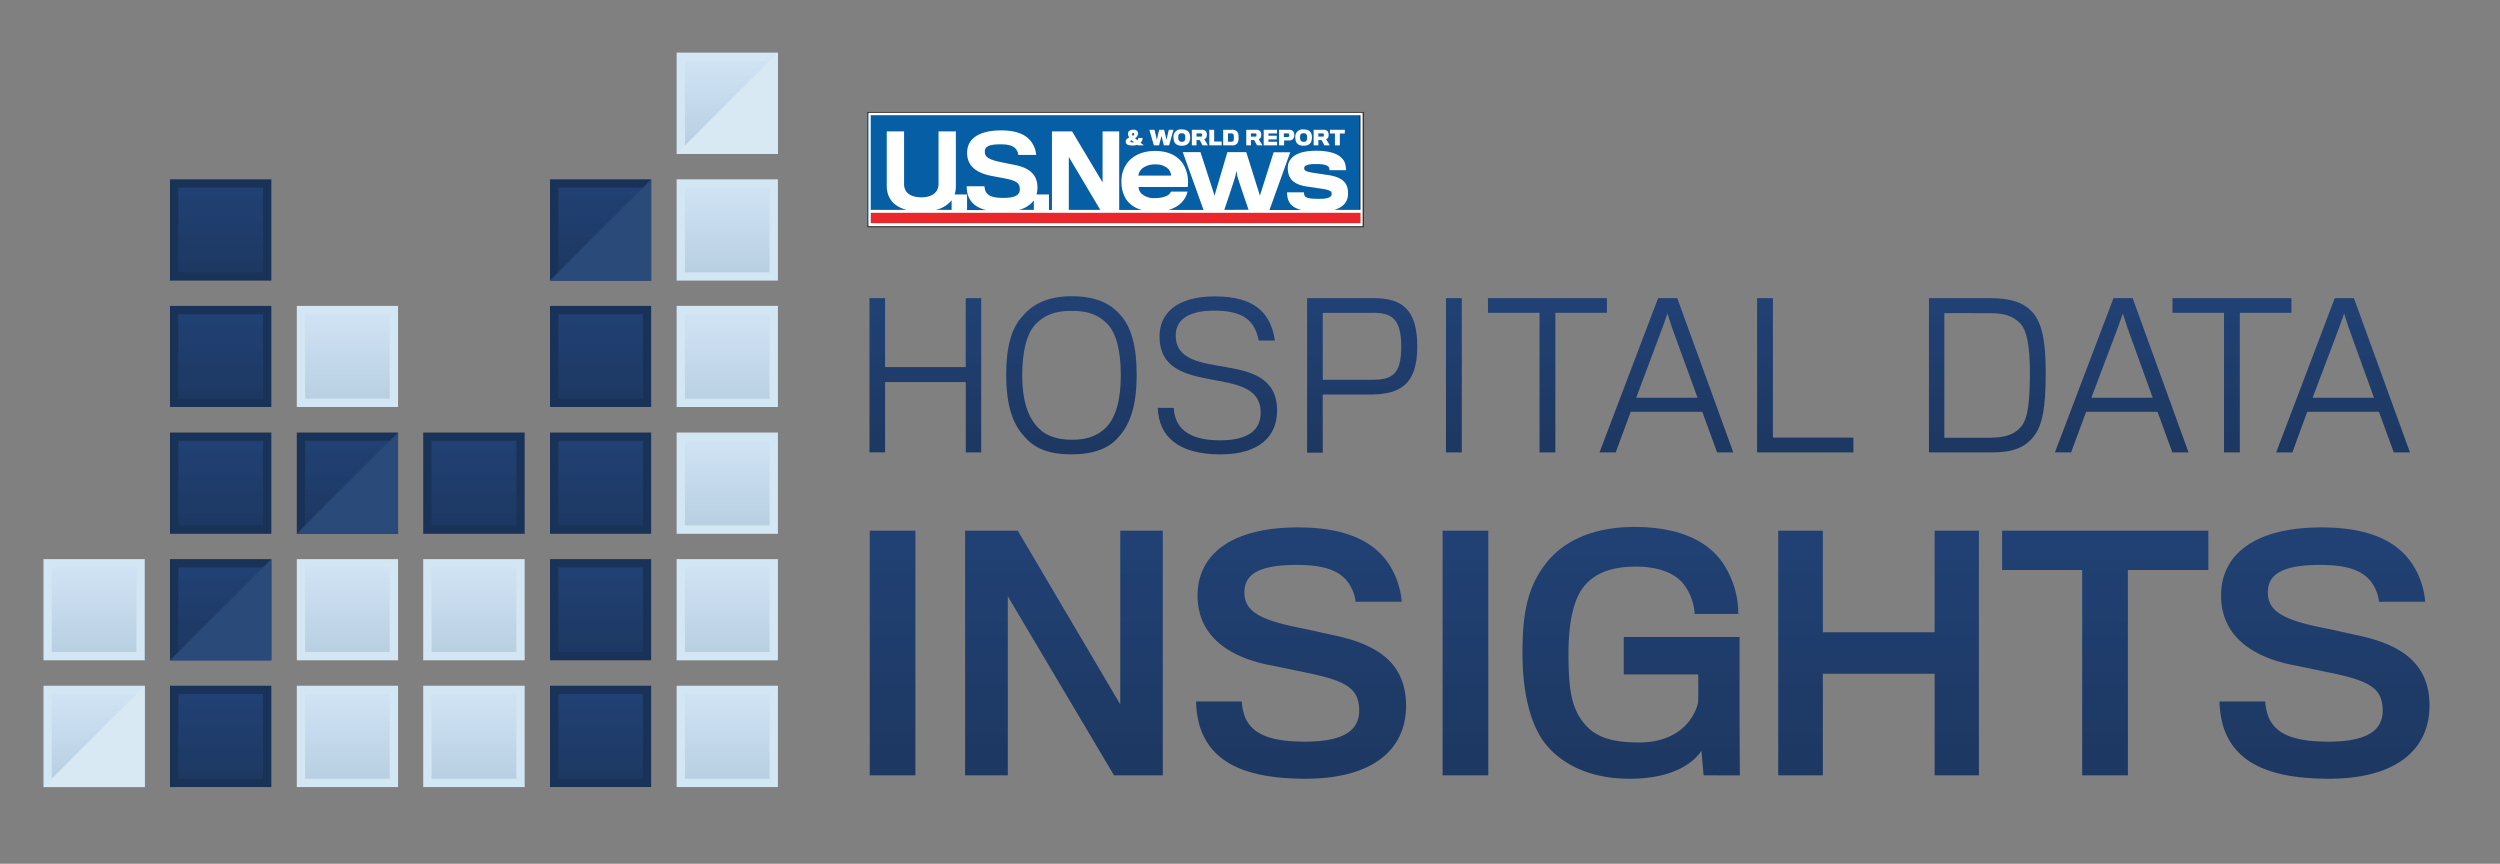 <svg id="Layer_1" data-name="Layer 1" xmlns="http://www.w3.org/2000/svg" xmlns:xlink="http://www.w3.org/1999/xlink" viewBox="0 0 602 207.98"><rect x="0" y="0" width="602" height="207.98" fill="#808080" stroke="none"/><defs><style>.cls-1{fill:url(#linear-gradient);}.cls-2{fill:url(#linear-gradient-2);}.cls-3{fill:url(#linear-gradient-3);}.cls-4{fill:url(#linear-gradient-4);}.cls-5{fill:url(#linear-gradient-5);}.cls-6{fill:url(#linear-gradient-6);}.cls-7{fill:url(#linear-gradient-7);}.cls-8{fill:url(#linear-gradient-8);}.cls-9{fill:url(#linear-gradient-9);}.cls-10{fill:url(#linear-gradient-10);}.cls-11{fill:url(#linear-gradient-11);}.cls-12{fill:url(#linear-gradient-12);}.cls-13{fill:url(#linear-gradient-13);}.cls-14{fill:url(#linear-gradient-14);}.cls-15{fill:url(#linear-gradient-15);}.cls-16{fill:url(#linear-gradient-16);}.cls-17{fill:url(#linear-gradient-17);}.cls-18{fill:url(#linear-gradient-18);}.cls-19{fill:url(#linear-gradient-19);}.cls-20{fill:url(#linear-gradient-20);}.cls-21{fill:url(#linear-gradient-21);}.cls-22{fill:#d3e6f3;}.cls-23{fill:url(#linear-gradient-22);}.cls-24{fill:#193257;}.cls-25{fill:#d8e9f4;}.cls-26{fill:#2a4a79;}.cls-27{fill:url(#linear-gradient-23);}.cls-28{fill:url(#linear-gradient-24);}.cls-29{fill:url(#linear-gradient-25);}.cls-30{fill:url(#linear-gradient-26);}.cls-31{fill:url(#linear-gradient-27);}.cls-32{fill:url(#linear-gradient-28);}.cls-33{fill:url(#linear-gradient-29);}.cls-34{fill:url(#linear-gradient-30);}.cls-35{fill:url(#linear-gradient-31);}.cls-36{fill:url(#linear-gradient-32);}.cls-37{fill:url(#linear-gradient-33);}.cls-38{fill:url(#linear-gradient-34);}.cls-39{fill:url(#linear-gradient-35);}.cls-40{fill:url(#linear-gradient-36);}.cls-41{fill:url(#linear-gradient-37);}.cls-42{fill:url(#linear-gradient-38);}.cls-43{fill:url(#linear-gradient-39);}.cls-44{fill:url(#linear-gradient-40);}.cls-45{fill:url(#linear-gradient-41);}.cls-46{fill:url(#linear-gradient-42);}.cls-47{fill:url(#linear-gradient-43);}.cls-48{fill:url(#linear-gradient-44);}.cls-49{fill:url(#linear-gradient-45);}.cls-50{fill:#303030;}.cls-51{fill:#065fa4;}.cls-52{fill:#ea272a;}.cls-53{fill:#fff;}</style><linearGradient id="linear-gradient" x1="222.82" y1="71.79" x2="222.82" y2="108.94" gradientUnits="userSpaceOnUse"><stop offset="0" stop-color="#214175"/><stop offset="1" stop-color="#1d3861"/></linearGradient><linearGradient id="linear-gradient-2" x1="258" y1="71.32" x2="258" y2="109.41" xlink:href="#linear-gradient"/><linearGradient id="linear-gradient-3" x1="293.15" y1="71.37" x2="293.15" y2="109.41" xlink:href="#linear-gradient"/><linearGradient id="linear-gradient-4" x1="328.02" y1="71.79" x2="328.02" y2="108.94" xlink:href="#linear-gradient"/><linearGradient id="linear-gradient-5" x1="350.12" y1="71.79" x2="350.12" y2="108.94" xlink:href="#linear-gradient"/><linearGradient id="linear-gradient-6" x1="372.62" y1="71.79" x2="372.62" y2="108.94" xlink:href="#linear-gradient"/><linearGradient id="linear-gradient-7" x1="401.26" y1="71.79" x2="401.26" y2="108.94" xlink:href="#linear-gradient"/><linearGradient id="linear-gradient-8" x1="434.7" y1="71.79" x2="434.7" y2="108.94" xlink:href="#linear-gradient"/><linearGradient id="linear-gradient-9" x1="478.55" y1="71.79" x2="478.55" y2="108.94" xlink:href="#linear-gradient"/><linearGradient id="linear-gradient-10" x1="510.93" y1="71.79" x2="510.93" y2="108.94" xlink:href="#linear-gradient"/><linearGradient id="linear-gradient-11" x1="537.45" y1="71.79" x2="537.45" y2="108.94" xlink:href="#linear-gradient"/><linearGradient id="linear-gradient-12" x1="564.16" y1="71.79" x2="564.16" y2="108.94" xlink:href="#linear-gradient"/><linearGradient id="linear-gradient-13" x1="214.91" y1="127.79" x2="214.91" y2="186.7" xlink:href="#linear-gradient"/><linearGradient id="linear-gradient-14" x1="256.22" y1="127.79" x2="256.22" y2="186.7" xlink:href="#linear-gradient"/><linearGradient id="linear-gradient-15" x1="313.3" y1="127.04" x2="313.3" y2="187.52" xlink:href="#linear-gradient"/><linearGradient id="linear-gradient-16" x1="352.86" y1="127.79" x2="352.86" y2="186.7" xlink:href="#linear-gradient"/><linearGradient id="linear-gradient-17" x1="392.78" y1="126.89" x2="392.78" y2="187.52" xlink:href="#linear-gradient"/><linearGradient id="linear-gradient-18" x1="452.36" y1="127.79" x2="452.36" y2="186.7" xlink:href="#linear-gradient"/><linearGradient id="linear-gradient-19" x1="506.94" y1="127.79" x2="506.94" y2="186.7" xlink:href="#linear-gradient"/><linearGradient id="linear-gradient-20" x1="559.73" y1="127.04" x2="559.73" y2="187.52" xlink:href="#linear-gradient"/><linearGradient id="linear-gradient-21" x1="22.66" y1="166.13" x2="22.66" y2="188.52" gradientUnits="userSpaceOnUse"><stop offset="0" stop-color="#d1e4f5"/><stop offset="0.93" stop-color="#b9d0e3"/></linearGradient><linearGradient id="linear-gradient-22" x1="53.14" y1="135.64" x2="53.14" y2="158.03" xlink:href="#linear-gradient"/><linearGradient id="linear-gradient-23" x1="22.66" y1="135.64" x2="22.66" y2="158.03" xlink:href="#linear-gradient-21"/><linearGradient id="linear-gradient-24" x1="53.14" y1="166.13" x2="53.14" y2="188.52" xlink:href="#linear-gradient"/><linearGradient id="linear-gradient-25" x1="53.14" y1="105.15" x2="53.14" y2="127.54" xlink:href="#linear-gradient"/><linearGradient id="linear-gradient-26" x1="53.14" y1="74.66" x2="53.14" y2="97.05" xlink:href="#linear-gradient"/><linearGradient id="linear-gradient-27" x1="53.14" y1="44.18" x2="53.14" y2="66.57" xlink:href="#linear-gradient"/><linearGradient id="linear-gradient-28" x1="83.66" y1="166.13" x2="83.66" y2="188.52" xlink:href="#linear-gradient-21"/><linearGradient id="linear-gradient-29" x1="83.66" y1="135.64" x2="83.66" y2="158.03" xlink:href="#linear-gradient-21"/><linearGradient id="linear-gradient-30" x1="83.66" y1="105.15" x2="83.66" y2="127.54" xlink:href="#linear-gradient"/><linearGradient id="linear-gradient-31" x1="83.66" y1="74.66" x2="83.66" y2="97.05" xlink:href="#linear-gradient-21"/><linearGradient id="linear-gradient-32" x1="114.13" y1="166.13" x2="114.13" y2="188.52" xlink:href="#linear-gradient-21"/><linearGradient id="linear-gradient-33" x1="114.13" y1="135.64" x2="114.13" y2="158.03" xlink:href="#linear-gradient-21"/><linearGradient id="linear-gradient-34" x1="114.13" y1="105.15" x2="114.13" y2="127.54" xlink:href="#linear-gradient"/><linearGradient id="linear-gradient-35" x1="144.63" y1="166.13" x2="144.63" y2="188.52" xlink:href="#linear-gradient"/><linearGradient id="linear-gradient-36" x1="144.63" y1="135.64" x2="144.63" y2="158.03" xlink:href="#linear-gradient"/><linearGradient id="linear-gradient-37" x1="144.63" y1="105.15" x2="144.63" y2="127.54" xlink:href="#linear-gradient"/><linearGradient id="linear-gradient-38" x1="144.63" y1="74.66" x2="144.63" y2="97.05" xlink:href="#linear-gradient"/><linearGradient id="linear-gradient-39" x1="144.63" y1="44.18" x2="144.63" y2="66.57" xlink:href="#linear-gradient"/><linearGradient id="linear-gradient-40" x1="175.13" y1="166.13" x2="175.13" y2="188.52" xlink:href="#linear-gradient-21"/><linearGradient id="linear-gradient-41" x1="175.13" y1="135.64" x2="175.13" y2="158.03" xlink:href="#linear-gradient-21"/><linearGradient id="linear-gradient-42" x1="175.13" y1="105.15" x2="175.13" y2="127.54" xlink:href="#linear-gradient-21"/><linearGradient id="linear-gradient-43" x1="175.13" y1="74.66" x2="175.13" y2="97.05" gradientUnits="userSpaceOnUse"><stop offset="0" stop-color="#d1e4f5"/><stop offset="1" stop-color="#b9d0e3"/></linearGradient><linearGradient id="linear-gradient-44" x1="175.13" y1="44.18" x2="175.13" y2="66.57" xlink:href="#linear-gradient-21"/><linearGradient id="linear-gradient-45" x1="175.13" y1="13.67" x2="175.13" y2="36.05" xlink:href="#linear-gradient-21"/></defs><title>Artboard 1</title><path class="cls-1" d="M232.56,108.94V92H213.13v16.93h-3.76V71.79h3.76v16.6h19.42V71.79h3.72v37.15Z"/><path class="cls-2" d="M269.85,75.93c2.59,2.82,3.86,7.57,3.86,14.3,0,7.05-1.41,11.71-4.19,14.81-2.4,3-6.3,4.37-11.57,4.37S249,108,246.57,105c-2.87-3.1-4.28-7.85-4.28-14.72,0-6.49,1.18-11.29,4-14.2,2.49-3,6.3-4.75,11.76-4.75S267.31,72.87,269.85,75.93ZM266.27,103c2.49-2.49,3.62-6.87,3.62-12.7S268.77,80.16,266.65,78s-4.51-3.15-8.65-3.15S251.41,76,249.44,78c-2.21,2.21-3.29,6.68-3.29,12.37,0,5.88,1.32,10.21,4,12.79,1.79,1.79,4.37,2.73,7.95,2.73C261.81,105.93,264.39,104.85,266.27,103Z"/><path class="cls-3" d="M293.88,109.41c-10.11,0-14.81-4.23-15.1-11.19h3.86c.28,5.5,4.42,7.81,11.15,7.81,7.24,0,9.78-2.82,9.78-6.68,0-12.27-24.36-3-24.36-18.39,0-5.17,3.76-9.59,13.31-9.59S306,75.32,307,82H303.1c-1-5.13-4.09-7.2-10.77-7.2s-9.22,2.59-9.22,5.93c0,12,24.41,2.45,24.41,18.15C307.52,105,303.33,109.41,293.88,109.41Z"/><path class="cls-4" d="M330.51,95c-.61,0-12,0-12,0v14h-3.76V71.79H330.7c6.82,0,10.58,2.59,10.58,11.66C341.28,92.72,337,94.83,330.51,95Zm0-19.66H318.52V91.45h11.85c4.75,0,7.05-1.18,7.05-7.95C337.42,76.45,334.89,75.32,330.46,75.32Z"/><path class="cls-5" d="M348.19,108.94V71.79H352v37.15Z"/><path class="cls-6" d="M374.53,75.32v33.62h-3.81V75.32H358.3V71.79h28.64v3.53Z"/><path class="cls-7" d="M389.06,108.94h-3.9l14.11-37.15h4.61l13.5,37.15h-3.9l-3.57-9.78H392.68Zm13.54-30.1-1.08-3.34-1.18,3.34L394,95.77h14.77Z"/><path class="cls-8" d="M423.11,108.94V71.79h3.81v33.58h19.38v3.57Z"/><path class="cls-9" d="M479.63,108.94H464.49V71.79h14.72c4.89,0,8,1,10.16,3.34,2.35,2.59,3.24,6.91,3.24,14.72,0,8.18-.75,12.56-2.92,15.28S484.57,108.94,479.63,108.94Zm9.17-19c0-6.25-.61-10.39-2.45-12.18s-3.81-2.35-7.38-2.35H468.2v30h10.67c3.76,0,6-.66,7.71-2.54C488.43,100.76,488.75,96.57,488.8,89.9Z"/><path class="cls-10" d="M498.72,108.94h-3.9l14.11-37.15h4.61L527,108.94h-3.9l-3.57-9.78H502.34Zm13.54-30.1-1.08-3.34L510,78.84l-6.4,16.93h14.77Z"/><path class="cls-11" d="M539.35,75.32v33.62h-3.81V75.32H523.13V71.79h28.64v3.53Z"/><path class="cls-12" d="M552,108.94h-3.9l14.11-37.15h4.61l13.5,37.15h-3.9l-3.57-9.78H555.58Zm13.54-30.1-1.08-3.34-1.18,3.34-6.4,16.93h14.77Z"/><path class="cls-13" d="M209.43,186.7V127.79h11V186.7Z"/><path class="cls-14" d="M268.26,186.7l-25.58-43.1v43.1H232.4V127.79h12.68l24.68,41.83V127.79H280V186.7Z"/><path class="cls-15" d="M314.34,187.52c-16.33,0-23-5.07-25.43-12.6a23.57,23.57,0,0,1-.9-6h11a13.09,13.09,0,0,0,.89,4c1.86,4,6.26,5.67,14.39,5.67,9.69,0,13-3,13-7.46,0-5.37-3.13-7.16-12.45-9.1-2.16-.45-5.67-1.19-8.65-1.79-10.81-2-17.82-7.46-17.82-16.85S295.85,127,312.55,127c14,0,20.8,4.92,23.71,12.38a18.78,18.78,0,0,1,1.27,5.52H326.42a9.1,9.1,0,0,0-.9-3.13c-1.79-3.8-5.44-5.74-13.27-5.74-10,0-12.6,2.76-12.6,6.64,0,4.7,4.1,6.64,13.2,8.5,2.76.52,6.11,1.34,8.28,1.79,11.19,2.31,17.45,7.16,17.45,17C338.58,180.36,330.75,187.52,314.34,187.52Z"/><path class="cls-16" d="M347.38,186.7V127.79h11V186.7Z"/><path class="cls-17" d="M410.23,186.7l-.52-5.89c-2.24,3.28-7.38,6.71-17.37,6.71-8.73,0-15.66-3-19.91-8.05-3.5-4.1-5.82-11.71-5.82-22.15,0-8.95,1-15.66,5.52-21.48,3.73-4.92,10.51-8.95,21.47-8.95,11.41,0,18.42,3.8,21.85,9.62a21.8,21.8,0,0,1,3.13,11.33H408.07a12.84,12.84,0,0,0-3.13-7.75c-2.24-2.31-6-3.65-11-3.65-5.44,0-9.4,1.34-12.08,4.25s-4.17,8.28-4.17,16.85c0,8.8.82,13.27,4,16.93,2.61,3,6.41,4.32,13,4.32,8.28,0,12.83-4.4,14.17-9.4.15-.37.07-7,.07-7H391v-9h27.89v17.52c0,7.23.07,15.58.07,15.81Z"/><path class="cls-18" d="M465.86,186.7V162.24H438.94V186.7H428.2V127.79h10.74v24.46h26.92V127.79h10.66V186.7Z"/><path class="cls-19" d="M512.39,137.26V186.7h-11V137.26H482.11v-9.47h49.66v9.47Z"/><path class="cls-20" d="M560.78,187.52c-16.33,0-23-5.07-25.43-12.6a23.64,23.64,0,0,1-.89-6h11a13.08,13.08,0,0,0,.9,4c1.86,4,6.26,5.67,14.39,5.67,9.69,0,13-3,13-7.46,0-5.37-3.13-7.16-12.45-9.1-2.16-.45-5.67-1.19-8.65-1.79-10.81-2-17.82-7.46-17.82-16.85S542.29,127,559,127c14,0,20.8,4.92,23.71,12.38a18.78,18.78,0,0,1,1.27,5.52H572.86a9.12,9.12,0,0,0-.89-3.13c-1.79-3.8-5.44-5.74-13.27-5.74-10,0-12.6,2.76-12.6,6.64,0,4.7,4.1,6.64,13.2,8.5,2.76.52,6.11,1.34,8.28,1.79,11.19,2.31,17.45,7.16,17.45,17C585,180.36,577.18,187.52,560.78,187.52Z"/><rect class="cls-21" x="11.47" y="166.13" width="22.39" height="22.39"/><path class="cls-22" d="M32.85,167.13v20.39H12.47V167.13H32.85m2-2H10.47v24.39H34.85V165.13Z"/><rect class="cls-23" x="41.93" y="135.64" width="22.41" height="22.39"/><path class="cls-24" d="M63.34,136.64V157H42.93V136.64H63.34m2-2H40.93V159H65.34V134.64Z"/><polygon class="cls-25" points="34.85 165.13 10.47 189.52 34.85 189.52 34.85 165.13 34.85 165.13"/><polygon class="cls-26" points="65.34 134.64 40.93 159.03 65.34 159.03 65.34 134.64 65.34 134.64"/><rect class="cls-27" x="11.47" y="135.64" width="22.39" height="22.39"/><path class="cls-22" d="M32.85,136.64V157H12.47V136.64H32.85m2-2H10.47V159H34.85V134.64Z"/><rect class="cls-28" x="41.93" y="166.13" width="22.41" height="22.39"/><path class="cls-24" d="M63.34,167.13v20.39H42.93V167.13H63.34m2-2H40.93v24.39H65.34V165.13Z"/><rect class="cls-29" x="41.93" y="105.15" width="22.41" height="22.39"/><path class="cls-24" d="M63.34,106.15v20.39H42.93V106.15H63.34m2-2H40.93v24.39H65.34V104.15Z"/><rect class="cls-30" x="41.93" y="74.66" width="22.41" height="22.39"/><path class="cls-24" d="M63.34,75.66V96H42.93V75.66H63.34m2-2H40.93V98H65.34V73.66Z"/><rect class="cls-31" x="41.93" y="44.18" width="22.41" height="22.39"/><path class="cls-24" d="M63.34,45.18V65.57H42.93V45.18H63.34m2-2H40.93V67.57H65.34V43.18Z"/><rect class="cls-32" x="72.47" y="166.13" width="22.39" height="22.39"/><path class="cls-22" d="M93.85,167.13v20.39H73.47V167.13H93.85m2-2H71.47v24.39H95.85V165.13Z"/><rect class="cls-33" x="72.47" y="135.64" width="22.39" height="22.39"/><path class="cls-22" d="M93.85,136.64V157H73.47V136.64H93.85m2-2H71.47V159H95.85V134.64Z"/><rect class="cls-34" x="72.47" y="105.15" width="22.39" height="22.39"/><path class="cls-24" d="M93.85,106.15v20.39H73.47V106.15H93.85m2-2H71.47v24.39H95.85V104.15Z"/><rect class="cls-35" x="72.47" y="74.66" width="22.39" height="22.39"/><path class="cls-22" d="M93.85,75.66V96H73.47V75.66H93.85m2-2H71.47V98H95.85V73.66Z"/><rect class="cls-36" x="102.91" y="166.13" width="22.43" height="22.39"/><path class="cls-22" d="M124.34,167.13v20.39H103.91V167.13h20.43m2-2H101.91v24.39h24.43V165.13Z"/><rect class="cls-37" x="102.91" y="135.64" width="22.43" height="22.39"/><path class="cls-22" d="M124.34,136.64V157H103.91V136.64h20.43m2-2H101.91V159h24.43V134.64Z"/><rect class="cls-38" x="102.91" y="105.15" width="22.43" height="22.39"/><path class="cls-24" d="M124.34,106.15v20.39H103.91V106.15h20.43m2-2H101.91v24.39h24.43V104.15Z"/><rect class="cls-39" x="133.44" y="166.13" width="22.36" height="22.39"/><path class="cls-24" d="M154.81,167.13v20.39H134.44V167.13h20.36m2-2H132.44v24.39h24.36V165.13Z"/><rect class="cls-40" x="133.44" y="135.64" width="22.36" height="22.39"/><path class="cls-24" d="M154.81,136.64V157H134.44V136.64h20.36m2-2H132.44V159h24.36V134.64Z"/><rect class="cls-41" x="133.44" y="105.15" width="22.36" height="22.39"/><path class="cls-24" d="M154.81,106.15v20.39H134.44V106.15h20.36m2-2H132.44v24.39h24.36V104.15Z"/><rect class="cls-42" x="133.44" y="74.66" width="22.36" height="22.39"/><path class="cls-24" d="M154.81,75.66V96H134.44V75.66h20.36m2-2H132.44V98h24.36V73.66Z"/><rect class="cls-43" x="133.44" y="44.18" width="22.36" height="22.39"/><path class="cls-24" d="M154.81,45.18V65.57H134.44V45.18h20.36m2-2H132.44V67.57h24.36V43.18Z"/><rect class="cls-44" x="163.93" y="166.13" width="22.39" height="22.39"/><path class="cls-22" d="M185.32,167.13v20.39H164.93V167.13h20.39m2-2H162.93v24.39h24.39V165.13Z"/><rect class="cls-45" x="163.93" y="135.64" width="22.39" height="22.39"/><path class="cls-22" d="M185.32,136.64V157H164.93V136.64h20.39m2-2H162.93V159h24.39V134.64Z"/><rect class="cls-46" x="163.93" y="105.15" width="22.39" height="22.39"/><path class="cls-22" d="M185.32,106.15v20.39H164.93V106.15h20.39m2-2H162.93v24.39h24.39V104.15Z"/><rect class="cls-47" x="163.93" y="74.66" width="22.39" height="22.39"/><path class="cls-22" d="M185.32,75.66V96H164.93V75.66h20.39m2-2H162.93V98h24.39V73.66Z"/><rect class="cls-48" x="163.93" y="44.18" width="22.39" height="22.39"/><path class="cls-22" d="M185.32,45.18V65.57H164.93V45.18h20.39m2-2H162.93V67.57h24.39V43.18Z"/><rect class="cls-49" x="163.93" y="13.67" width="22.39" height="22.39"/><path class="cls-22" d="M185.32,14.67V35.05H164.93V14.67h20.39m2-2H162.93V37.05h24.39V12.67Z"/><polygon class="cls-26" points="95.85 104.14 71.47 128.53 95.85 128.53 95.85 104.14 95.85 104.14"/><polygon class="cls-26" points="156.81 43.17 132.44 67.56 156.81 67.56 156.81 43.17 156.81 43.17"/><polygon class="cls-25" points="187.32 12.67 162.93 37.05 187.32 37.05 187.32 12.67 187.32 12.67"/><rect class="cls-50" x="208.87" y="26.96" width="119.56" height="27.77"/><rect class="cls-51" x="255.6" y="-18.63" width="26.09" height="118.49" transform="matrix(0, -1, 1, 0, 227.47, 309.17)"/><rect class="cls-52" x="209.4" y="50.83" width="118.47" height="2.93"/><path class="cls-53" d="M273.89,33.79a1,1,0,0,0,.2-.57h1.06a1.67,1.67,0,0,1-.51,1.16l.81.62H274l-.18-.14a2.8,2.8,0,0,1-1,.18c-.9,0-1.7-.16-1.74-.85,0-.06,0-.15,0-.19,0-.43.42-.69.86-.9a1.42,1.42,0,0,1-.31-.79v-.19c0-.46.48-.9,1.26-.9s1.14.41,1.17.87c0,0,0,.14,0,.16a1.35,1.35,0,0,1-.75,1Zm-1.71.24c0,.18.17.25.57.25a1.44,1.44,0,0,0,.33,0c-.21-.19-.44-.36-.6-.52C272.31,33.82,272.18,33.92,272.18,34Zm.93-1.71v-.08a.22.22,0,0,0-.24-.23.24.24,0,0,0-.25.25.35.35,0,0,0,0,.1.64.64,0,0,0,.15.35C273,32.59,273.1,32.47,273.11,32.32Z"/><path class="cls-53" d="M281.52,35h-1.26s-.56-2.16-.58-2.28c0,.13-.58,2.28-.58,2.28h-1.25l-1.08-3.75H278s.57,2.32.57,2.44c0-.12.56-2.44.56-2.44h1.19s.57,2.32.57,2.44c0-.12.57-2.44.57-2.44h1.12Z"/><path class="cls-53" d="M286.58,33.09c0,1.32-.63,2-2,2s-2-.67-2-2a1.75,1.75,0,0,1,2-1.92C286,31.18,286.58,31.84,286.58,33.09Zm-1.17,0c0-.75-.2-1-.85-1s-.84.29-.84,1,.29,1.06.84,1.06S285.41,34,285.41,33.12Z"/><path class="cls-53" d="M290.46,33.14a.73.73,0,0,1-.47.36l.88,1.5h-1.3l-.67-1.27h-.78V35H287V31.25h2.39a1.19,1.19,0,0,1,1,.39,1.24,1.24,0,0,1,.22.79A1.38,1.38,0,0,1,290.46,33.14Zm-1-.85c-.06-.12-.17-.16-.34-.16h-1v.76h1c.14,0,.27,0,.31-.12a.68.68,0,0,0,0-.24A.62.62,0,0,0,289.46,32.29Z"/><path class="cls-53" d="M291.2,35V31.25h1.17v2.83h1.81V35Z"/><path class="cls-53" d="M296.67,35h-2.13V31.25h2.07a1.53,1.53,0,0,1,1.34.49,2,2,0,0,1,.28,1.32,2.25,2.25,0,0,1-.26,1.41A1.4,1.4,0,0,1,296.67,35Zm.44-1.95a1.45,1.45,0,0,0-.12-.72.65.65,0,0,0-.57-.2h-.73v2h.73a.66.66,0,0,0,.58-.21A2,2,0,0,0,297.11,33.05Z"/><path class="cls-53" d="M303.56,33.14a.73.73,0,0,1-.47.36L304,35h-1.3L302,33.73h-.78V35H300.1V31.25h2.39a1.19,1.19,0,0,1,1,.39,1.24,1.24,0,0,1,.22.79A1.37,1.37,0,0,1,303.56,33.14Zm-1-.85c-.06-.12-.17-.16-.34-.16h-1v.76h1c.14,0,.27,0,.31-.12a.68.68,0,0,0,0-.24A.62.62,0,0,0,302.56,32.29Z"/><path class="cls-53" d="M304.3,35V31.25h3.21v.88h-2.07v.55h2v.89h-2v.56h2.09V35Z"/><path class="cls-53" d="M311.37,33.45a1.37,1.37,0,0,1-1,.38h-1.16V35H308V31.25h2.32a1.32,1.32,0,0,1,1,.31,1.24,1.24,0,0,1,.34,1A1.29,1.29,0,0,1,311.37,33.45Zm-.94-1.15a.37.37,0,0,0-.37-.18h-.92V33h.91a.39.39,0,0,0,.38-.18.52.52,0,0,0,0-.25A.54.54,0,0,0,310.43,32.3Z"/><path class="cls-53" d="M315.91,33.09c0,1.32-.63,2-2,2s-2-.67-2-2a1.75,1.75,0,0,1,2-1.92C315.33,31.18,315.91,31.84,315.91,33.09Zm-1.17,0c0-.75-.2-1-.85-1s-.84.29-.84,1,.29,1.06.84,1.06S314.75,34,314.75,33.12Z"/><path class="cls-53" d="M319.8,33.14a.73.73,0,0,1-.47.36l.88,1.5h-1.3l-.67-1.27h-.78V35h-1.14V31.25h2.39a1.2,1.2,0,0,1,1,.39,1.24,1.24,0,0,1,.22.79A1.38,1.38,0,0,1,319.8,33.14Zm-1-.85c-.06-.12-.17-.16-.34-.16h-1v.76h1c.14,0,.27,0,.31-.12a.68.68,0,0,0,0-.24A.62.62,0,0,0,318.8,32.29Z"/><path class="cls-53" d="M322.63,32.15V35h-1.18V32.15h-1.2v-.9h3.58v.9Z"/><path class="cls-53" d="M209.12,27.18V54.45h119V27.18Zm118.49.56v22.8h-6.36c2.29-.62,3.36-2,3.36-4,0-2.63-1.48-3.89-4.86-4.4l-3.27-.49c-2-.31-2.43-.54-2.43-1.15s.66-1,2.91-1c1.94,0,2.69.33,3,.72a1.76,1.76,0,0,1,.18.77h4a7,7,0,0,0-.26-1.69c-.72-2-3.15-3-7-3-4.53,0-6.78,1.64-6.78,4.14,0,2.69,1.48,4,4.58,4.47l3.07.46c2.07.31,2.92.49,2.92,1.28s-.72,1.23-3,1.23-3.3-.18-3.55-.84a2.12,2.12,0,0,1-.13-.72h-4.06a5.75,5.75,0,0,0,.15,1.41c.37,1.45,1.4,2.36,3.3,2.84h-7.69l5-13.91h-4l-3.3,10.46L300.1,36.64h-4.55L292.46,47.1l-3.38-10.46h-4.27l5,13.91h-8.47a7.34,7.34,0,0,0,2.07-.89,5.76,5.76,0,0,0,2.56-3.53h-4a2,2,0,0,1-1.18,1.1,6.47,6.47,0,0,1-2.58.46,4.46,4.46,0,0,1-3.27-1,2.39,2.39,0,0,1-.77-1.66H286a8.42,8.42,0,0,0-1.2-5.68c-1.25-1.82-3.45-3-6.67-3-3.07,0-5.5,1.15-6.85,3.12a7.17,7.17,0,0,0-1.23,4.17,7.88,7.88,0,0,0,1.07,4.27A6.33,6.33,0,0,0,275,50.55h-5.5V31.64h-4V43.92l-7.34-12.28h-4.85V50.55h-.72V46.82h-3a5.67,5.67,0,0,0,.23-1.62c0-3.26-2-4.83-5.77-5.55-.43-.07-1.69-.34-2.65-.53-3.11-.63-4.25-1.18-4.25-2.58,0-1.09.63-1.79,3.79-1.79,2.41,0,3.45.55,4,1.62a2.67,2.67,0,0,1,.27.94h4.3a5.88,5.88,0,0,0-.43-1.83c-1-2.41-3.21-4.08-8-4.08-5.6,0-8.2,2.17-8.2,5.4s2.29,4.88,6,5.58l2.8.53c3.09.58,3.89,1.13,3.89,2.7,0,1.25-1,2.05-3.91,2.05-2.53,0-3.79-.48-4.32-1.59a3.37,3.37,0,0,1-.27-1.21h-4.3a8.09,8.09,0,0,0,.27,2c.55,1.71,1.75,3.08,4.44,3.73h-4.61V46.82h-3a5.85,5.85,0,0,0,.3-1.89V31.64H226V44.36c0,2-1.69,3.16-4.08,3.16-2.73,0-4.22-1.18-4.22-3.18V31.64h-4.17V44.69c0,3.28,1.91,5.11,4.81,5.85h-8.67V27.74Zm0,23.5v2.49H209.68V51.25Zm-102.31-.7a6.81,6.81,0,0,0,3.85-2.31v2.31Zm20,0a6.38,6.38,0,0,0,3.65-2.27v2.27Zm12.07,0V37.79l7.58,12.75Zm37.44,0c.38-1.11,2.71-8,2.73-8.41,0-.15.18-1,.18-1s.15.83.18,1c0,.42,2.38,7.28,2.76,8.38ZM274.1,42.29A2.91,2.91,0,0,1,275,40.6a4.75,4.75,0,0,1,3.22-1,4.19,4.19,0,0,1,3.09,1.07,2.47,2.47,0,0,1,.69,1.61Z"/></svg>